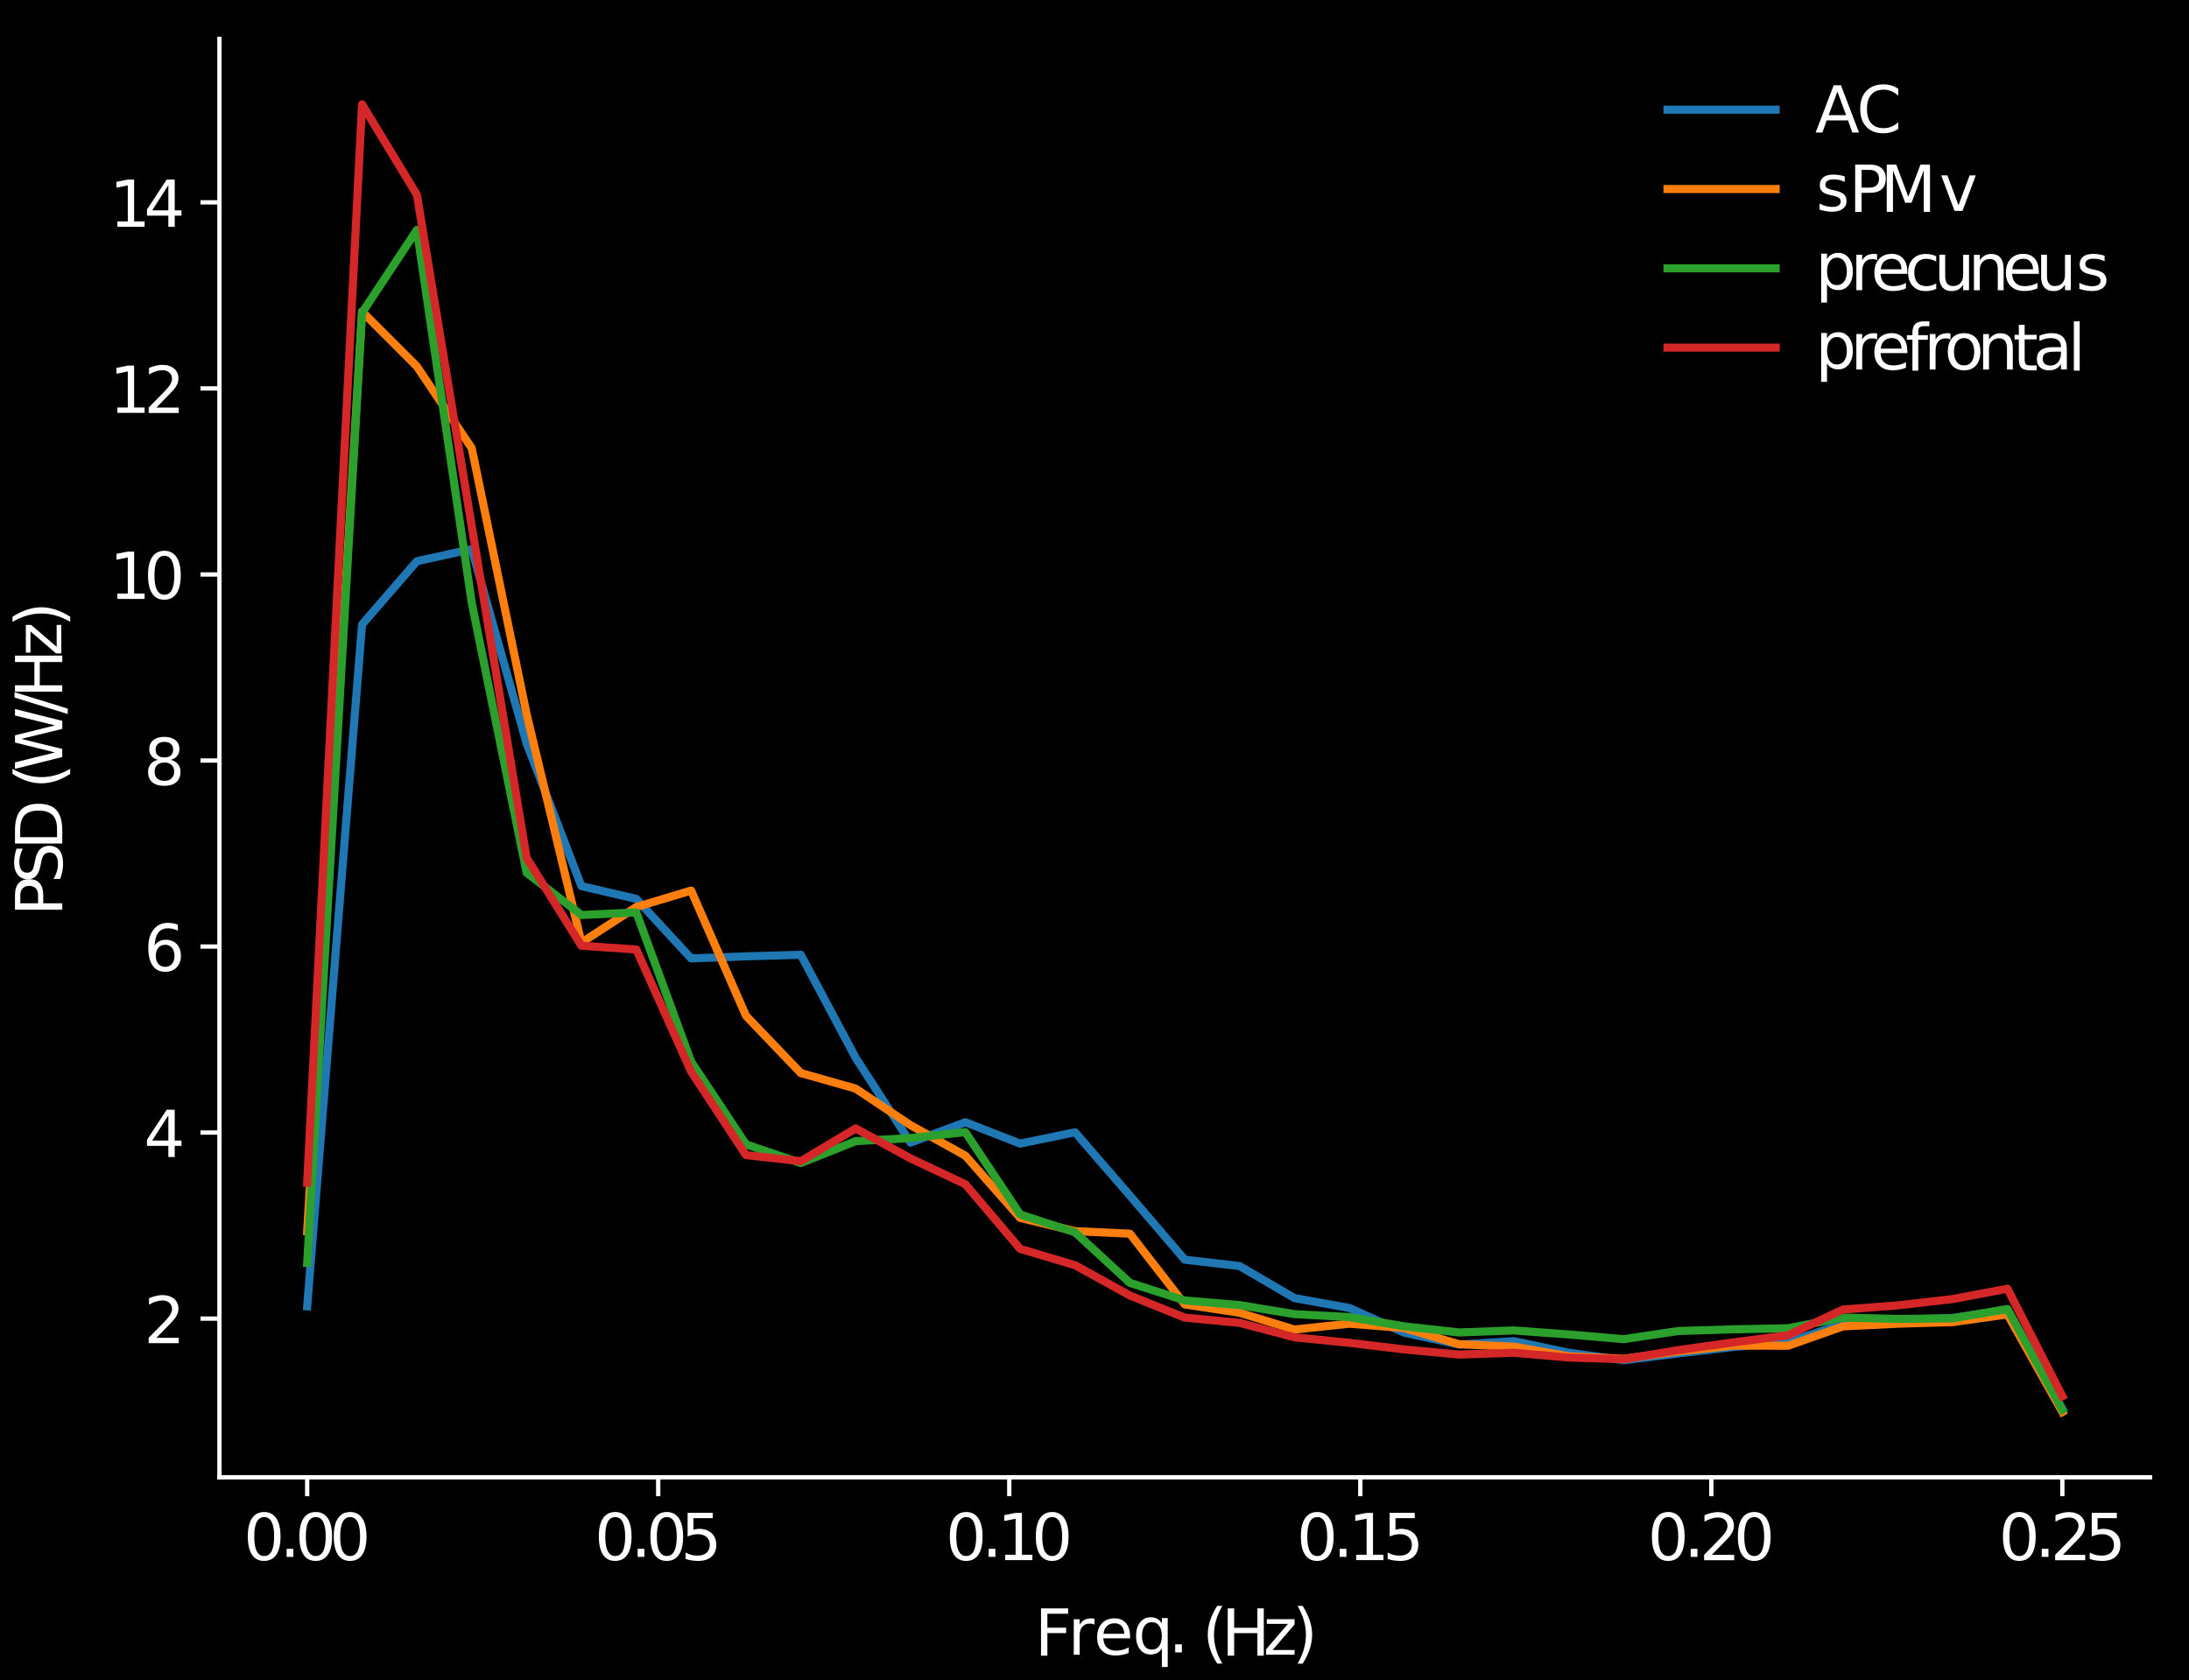 <?xml version="1.0" encoding="UTF-8"?>
<svg xmlns="http://www.w3.org/2000/svg" xmlns:xlink="http://www.w3.org/1999/xlink" version="1.1" viewBox="0 0 404.91 310.86">
  <rect x="0" y="0" width="404.91" height="310.86" fill="#333333" stroke="none"/>
  <defs>
    <style>
      .cls-1 {
        clip-path: url(#clippath);
      }

      .cls-2, .cls-3, .cls-4, .cls-5, .cls-6, .cls-7, .cls-8 {
        fill: none;
      }

      .cls-2, .cls-4, .cls-5, .cls-9, .cls-6, .cls-8 {
        stroke-linecap: square;
      }

      .cls-2, .cls-9 {
        stroke-miterlimit: 10;
      }

      .cls-2, .cls-9, .cls-7 {
        stroke-width: .8px;
      }

      .cls-2, .cls-7 {
        stroke: #fff;
      }

      .cls-3, .cls-10 {
        stroke-width: 0px;
      }

      .cls-4 {
        stroke: #1f77b4;
      }

      .cls-4, .cls-5, .cls-6, .cls-7, .cls-8 {
        stroke-linejoin: round;
      }

      .cls-4, .cls-5, .cls-6, .cls-8 {
        stroke-width: 1.5px;
      }

      .cls-5 {
        stroke: #d62728;
      }

      .cls-11 {
        clip-path: url(#clippath-1);
      }

      .cls-12 {
        clip-path: url(#clippath-3);
      }

      .cls-13 {
        clip-path: url(#clippath-2);
      }

      .cls-9 {
        fill: #000;
        stroke: #000;
      }

      .cls-6 {
        stroke: #ff7f0e;
      }

      .cls-10 {
        fill: #fff;
      }

      .cls-8 {
        stroke: #2ca02c;
      }
    </style>
    <clipPath id="clippath">
      <rect class="cls-3" x="40.59" y="7.2" width="357.12" height="266.11"/>
    </clipPath>
    <clipPath id="clippath-1">
      <rect class="cls-3" x="40.59" y="7.2" width="357.12" height="266.11"/>
    </clipPath>
    <clipPath id="clippath-2">
      <rect class="cls-3" x="40.59" y="7.2" width="357.12" height="266.11"/>
    </clipPath>
    <clipPath id="clippath-3">
      <rect class="cls-3" x="40.59" y="7.2" width="357.12" height="266.11"/>
    </clipPath>
  </defs>
  <g id="Layer_2" data-name="Layer 2">
    <rect class="cls-9" x="-213.89" y="-135.46" width="857" height="629"/>
  </g>
  <g id="Layer_1" data-name="Layer 1">
    <line class="cls-10" x1="56.82" y1="272.96" x2="56.82" y2="277.16"/>
    <line class="cls-7" x1="56.82" y1="273.31" x2="56.82" y2="276.81"/>
    <path class="cls-10" d="M48.87,279.73c.97,0,1.72.4,2.24,1.16.52.78.78,1.91.78,3.37s-.26,2.6-.78,3.37c-.53.77-1.27,1.15-2.26,1.15s-1.73-.38-2.24-1.15-.77-1.9-.77-3.37.25-2.59.77-3.37c.52-.77,1.27-1.16,2.26-1.16ZM48.87,280.67c-.61,0-1.07.3-1.38.9-.31.6-.46,1.5-.46,2.7s.14,2.1.46,2.7c.31.6.77.9,1.38.9s1.07-.3,1.38-.9c.3-.6.46-1.5.46-2.7s-.16-2.1-.46-2.7c-.31-.6-.77-.9-1.38-.9Z"/>
    <rect class="cls-10" x="53.02" y="286.54" width="1.24" height="1.49"/>
    <path class="cls-10" d="M58.41,279.73c.97,0,1.72.4,2.24,1.16.52.78.78,1.91.78,3.37s-.26,2.6-.78,3.37c-.53.77-1.27,1.15-2.26,1.15s-1.73-.38-2.24-1.15-.77-1.9-.77-3.37.25-2.59.77-3.37c.52-.77,1.27-1.16,2.26-1.16ZM58.41,280.67c-.61,0-1.07.3-1.38.9-.31.6-.46,1.5-.46,2.7s.14,2.1.46,2.7c.31.6.77.9,1.38.9s1.07-.3,1.38-.9c.3-.6.46-1.5.46-2.7s-.16-2.1-.46-2.7c-.31-.6-.77-.9-1.38-.9Z"/>
    <path class="cls-10" d="M64.77,279.73c.97,0,1.72.4,2.24,1.16.52.78.78,1.91.78,3.37s-.26,2.6-.78,3.37c-.53.77-1.27,1.15-2.26,1.15s-1.73-.38-2.24-1.15-.77-1.9-.77-3.37.25-2.59.77-3.37c.52-.77,1.27-1.16,2.26-1.16ZM64.77,280.67c-.61,0-1.07.3-1.38.9-.31.6-.46,1.5-.46,2.7s.14,2.1.46,2.7c.31.6.77.9,1.38.9s1.07-.3,1.38-.9c.3-.6.46-1.5.46-2.7s-.16-2.1-.46-2.7c-.31-.6-.77-.9-1.38-.9Z"/>
    <line class="cls-10" x1="121.75" y1="272.96" x2="121.75" y2="277.16"/>
    <line class="cls-7" x1="121.75" y1="273.31" x2="121.75" y2="276.81"/>
    <path class="cls-10" d="M113.8,279.73c.97,0,1.72.4,2.24,1.16.52.78.78,1.91.78,3.37s-.26,2.6-.78,3.37c-.53.77-1.27,1.15-2.26,1.15s-1.73-.38-2.24-1.15-.77-1.9-.77-3.37.25-2.59.77-3.37c.52-.77,1.27-1.16,2.26-1.16ZM113.8,280.67c-.61,0-1.07.3-1.38.9s-.46,1.5-.46,2.7.14,2.1.46,2.7.77.9,1.38.9,1.07-.3,1.38-.9c.3-.6.46-1.5.46-2.7s-.16-2.1-.46-2.7c-.31-.6-.77-.9-1.38-.9Z"/>
    <rect class="cls-10" x="117.95" y="286.54" width="1.24" height="1.49"/>
    <path class="cls-10" d="M123.34,279.73c.97,0,1.72.4,2.24,1.16.52.78.78,1.91.78,3.37s-.26,2.6-.78,3.37c-.53.77-1.27,1.15-2.26,1.15s-1.73-.38-2.24-1.15-.77-1.9-.77-3.37.25-2.59.77-3.37c.52-.77,1.27-1.16,2.26-1.16ZM123.34,280.67c-.61,0-1.07.3-1.38.9s-.46,1.5-.46,2.7.14,2.1.46,2.7.77.9,1.38.9,1.07-.3,1.38-.9c.3-.6.46-1.5.46-2.7s-.16-2.1-.46-2.7c-.31-.6-.77-.9-1.38-.9Z"/>
    <path class="cls-10" d="M127.19,279.87h4.64v1h-3.56v2.15c.17-.06.35-.11.52-.13.17-.02.35-.05.52-.05.97,0,1.74.28,2.32.8.58.54.86,1.26.86,2.17s-.3,1.68-.89,2.2c-.59.52-1.42.77-2.47.77-.37,0-.74-.04-1.13-.08-.38-.06-.77-.14-1.18-.28v-1.19c.35.19.71.34,1.09.43.37.1.77.13,1.19.13.67,0,1.21-.17,1.61-.53.38-.36.59-.84.59-1.45s-.2-1.08-.59-1.44c-.4-.36-.94-.54-1.61-.54-.31,0-.64.04-.95.11-.31.07-.64.18-.96.32v-4.39Z"/>
    <line class="cls-10" x1="186.69" y1="272.96" x2="186.69" y2="277.16"/>
    <line class="cls-7" x1="186.69" y1="273.31" x2="186.69" y2="276.81"/>
    <path class="cls-10" d="M178.73,279.73c.97,0,1.72.4,2.24,1.16.52.78.78,1.91.78,3.37s-.26,2.6-.78,3.37c-.53.77-1.27,1.15-2.26,1.15s-1.73-.38-2.24-1.15c-.52-.77-.77-1.9-.77-3.37s.25-2.59.77-3.37c.52-.77,1.27-1.16,2.26-1.16ZM178.73,280.67c-.61,0-1.07.3-1.38.9s-.46,1.5-.46,2.7.14,2.1.46,2.7.77.9,1.38.9,1.07-.3,1.38-.9c.3-.6.46-1.5.46-2.7s-.16-2.1-.46-2.7c-.31-.6-.77-.9-1.38-.9Z"/>
    <rect class="cls-10" x="182.88" y="286.54" width="1.24" height="1.49"/>
    <polygon class="cls-10" points="185.93 287.64 187.86 287.64 187.86 280.97 185.76 281.39 185.76 280.31 187.85 279.89 189.03 279.89 189.03 287.64 190.97 287.64 190.97 288.63 185.93 288.63 185.93 287.64"/>
    <path class="cls-10" d="M194.63,279.73c.97,0,1.72.4,2.24,1.16.52.78.78,1.91.78,3.37s-.26,2.6-.78,3.37c-.53.77-1.27,1.15-2.26,1.15s-1.73-.38-2.24-1.15c-.52-.77-.77-1.9-.77-3.37s.25-2.59.77-3.37c.52-.77,1.27-1.16,2.26-1.16ZM194.63,280.67c-.61,0-1.07.3-1.38.9s-.46,1.5-.46,2.7.14,2.1.46,2.7.77.9,1.38.9,1.07-.3,1.38-.9c.3-.6.46-1.5.46-2.7s-.16-2.1-.46-2.7c-.31-.6-.77-.9-1.38-.9Z"/>
    <line class="cls-10" x1="251.62" y1="272.96" x2="251.62" y2="277.16"/>
    <line class="cls-7" x1="251.62" y1="273.31" x2="251.62" y2="276.81"/>
    <path class="cls-10" d="M243.66,279.73c.97,0,1.72.4,2.24,1.16.52.78.78,1.91.78,3.37s-.26,2.6-.78,3.37c-.53.77-1.27,1.15-2.26,1.15s-1.73-.38-2.24-1.15c-.52-.77-.77-1.9-.77-3.37s.25-2.59.77-3.37c.52-.77,1.27-1.16,2.26-1.16ZM243.66,280.67c-.61,0-1.07.3-1.38.9s-.46,1.5-.46,2.7.14,2.1.46,2.7.77.9,1.38.9,1.07-.3,1.38-.9c.3-.6.46-1.5.46-2.7s-.16-2.1-.46-2.7c-.31-.6-.77-.9-1.38-.9Z"/>
    <rect class="cls-10" x="247.81" y="286.54" width="1.24" height="1.49"/>
    <polygon class="cls-10" points="250.86 287.64 252.79 287.64 252.79 280.97 250.69 281.39 250.69 280.31 252.78 279.89 253.97 279.89 253.97 287.64 255.9 287.64 255.9 288.63 250.86 288.63 250.86 287.64"/>
    <path class="cls-10" d="M257.05,279.87h4.64v1h-3.56v2.15c.17-.06.35-.11.52-.13.17-.02.35-.05.52-.05.97,0,1.74.28,2.32.8.58.54.86,1.26.86,2.17s-.3,1.68-.89,2.2-1.42.77-2.47.77c-.37,0-.74-.04-1.13-.08-.38-.06-.77-.14-1.18-.28v-1.19c.35.19.71.34,1.09.43.37.1.77.13,1.19.13.67,0,1.21-.17,1.61-.53.38-.36.59-.84.59-1.45s-.2-1.08-.59-1.44c-.4-.36-.94-.54-1.61-.54-.31,0-.64.04-.95.11-.31.07-.64.18-.96.32v-4.39Z"/>
    <line class="cls-10" x1="316.55" y1="272.96" x2="316.55" y2="277.16"/>
    <line class="cls-7" x1="316.55" y1="273.31" x2="316.55" y2="276.81"/>
    <path class="cls-10" d="M308.59,279.73c.97,0,1.72.4,2.24,1.16.52.78.78,1.91.78,3.37s-.26,2.6-.78,3.37c-.53.77-1.27,1.15-2.26,1.15s-1.73-.38-2.24-1.15c-.52-.77-.77-1.9-.77-3.37s.25-2.59.77-3.37c.52-.77,1.27-1.16,2.26-1.16ZM308.59,280.67c-.61,0-1.07.3-1.38.9s-.46,1.5-.46,2.7.14,2.1.46,2.7.77.9,1.38.9,1.07-.3,1.38-.9c.3-.6.46-1.5.46-2.7s-.16-2.1-.46-2.7c-.31-.6-.77-.9-1.38-.9Z"/>
    <rect class="cls-10" x="312.74" y="286.54" width="1.24" height="1.49"/>
    <path class="cls-10" d="M316.65,287.65h4.13v1h-5.56v-1c.44-.46,1.06-1.08,1.84-1.87.77-.78,1.26-1.28,1.46-1.51.38-.42.65-.78.79-1.08.14-.29.23-.59.23-.88,0-.46-.17-.84-.49-1.13-.32-.29-.74-.44-1.27-.44-.37,0-.77.07-1.18.19-.41.13-.85.32-1.32.59v-1.2c.48-.19.92-.34,1.33-.43.41-.1.79-.14,1.14-.14.9,0,1.62.23,2.16.68.54.46.82,1.06.82,1.81,0,.36-.07.71-.2,1.02-.13.32-.37.71-.73,1.14-.1.12-.41.44-.94.98-.53.54-1.26,1.3-2.21,2.27Z"/>
    <path class="cls-10" d="M324.49,279.73c.97,0,1.72.4,2.24,1.16.52.78.78,1.91.78,3.37s-.26,2.6-.78,3.37c-.53.77-1.27,1.15-2.26,1.15s-1.73-.38-2.24-1.15c-.52-.77-.77-1.9-.77-3.37s.25-2.59.77-3.37c.52-.77,1.27-1.16,2.26-1.16ZM324.49,280.67c-.61,0-1.07.3-1.38.9s-.46,1.5-.46,2.7.14,2.1.46,2.7.77.9,1.38.9,1.07-.3,1.38-.9c.3-.6.46-1.5.46-2.7s-.16-2.1-.46-2.7c-.31-.6-.77-.9-1.38-.9Z"/>
    <line class="cls-10" x1="381.48" y1="272.96" x2="381.48" y2="277.16"/>
    <line class="cls-7" x1="381.48" y1="273.31" x2="381.48" y2="276.81"/>
    <path class="cls-10" d="M373.53,279.73c.97,0,1.72.4,2.24,1.16.52.78.78,1.91.78,3.37s-.26,2.6-.78,3.37c-.53.77-1.27,1.15-2.26,1.15s-1.73-.38-2.24-1.15c-.52-.77-.77-1.9-.77-3.37s.25-2.59.77-3.37c.52-.77,1.27-1.16,2.26-1.16ZM373.53,280.67c-.61,0-1.07.3-1.38.9s-.46,1.5-.46,2.7.14,2.1.46,2.7.77.9,1.38.9,1.07-.3,1.38-.9c.3-.6.46-1.5.46-2.7s-.16-2.1-.46-2.7c-.31-.6-.77-.9-1.38-.9Z"/>
    <rect class="cls-10" x="377.67" y="286.54" width="1.24" height="1.49"/>
    <path class="cls-10" d="M381.58,287.65h4.13v1h-5.56v-1c.44-.46,1.06-1.08,1.84-1.87.77-.78,1.26-1.28,1.46-1.51.38-.42.65-.78.79-1.08.14-.29.23-.59.23-.88,0-.46-.17-.84-.49-1.13-.32-.29-.74-.44-1.27-.44-.37,0-.77.07-1.18.19-.41.13-.85.32-1.32.59v-1.2c.48-.19.92-.34,1.33-.43.41-.1.79-.14,1.14-.14.9,0,1.62.23,2.16.68.54.46.82,1.06.82,1.81,0,.36-.07.71-.2,1.02-.13.32-.37.71-.73,1.14-.1.12-.41.44-.94.98-.53.54-1.26,1.3-2.21,2.27Z"/>
    <path class="cls-10" d="M386.92,279.87h4.64v1h-3.56v2.15c.17-.06.35-.11.52-.13.17-.02.35-.05.52-.05.97,0,1.74.28,2.32.8.58.54.86,1.26.86,2.17s-.3,1.68-.89,2.2-1.42.77-2.47.77c-.37,0-.74-.04-1.13-.08-.38-.06-.77-.14-1.18-.28v-1.19c.35.19.71.34,1.09.43.37.1.77.13,1.19.13.67,0,1.21-.17,1.61-.53.38-.36.59-.84.59-1.45s-.2-1.08-.59-1.44c-.4-.36-.94-.54-1.61-.54-.31,0-.64.04-.95.11-.31.07-.64.18-.96.32v-4.39Z"/>
    <polygon class="cls-10" points="192.56 297.56 197.58 297.56 197.58 298.55 193.74 298.55 193.74 301.13 197.21 301.13 197.21 302.13 193.74 302.13 193.74 306.31 192.56 306.31 192.56 297.56"/>
    <path class="cls-10" d="M202.46,300.58c-.12-.07-.25-.12-.4-.16-.14-.02-.3-.05-.47-.05-.61,0-1.08.2-1.4.6-.34.4-.49.96-.49,1.7v3.46h-1.08v-6.56h1.08v1.02c.22-.4.52-.7.88-.89.36-.19.8-.29,1.33-.29.07,0,.16.01.25.01.08.01.18.02.3.05v1.1Z"/>
    <path class="cls-10" d="M207.96,302.26c-.01-.59-.18-1.06-.49-1.42-.32-.35-.76-.53-1.28-.53-.6,0-1.08.18-1.44.52-.36.34-.58.82-.62,1.43h3.84ZM209.04,302.57v.53h-4.96c.05.74.26,1.32.67,1.7.4.38.95.58,1.67.58.41,0,.82-.05,1.2-.14.38-.1.78-.25,1.16-.47v1.02c-.38.17-.78.3-1.19.37-.41.07-.83.12-1.24.12-1.06,0-1.88-.3-2.5-.9-.61-.6-.91-1.43-.91-2.47s.29-1.92.86-2.56c.58-.62,1.37-.95,2.35-.95.89,0,1.58.29,2.1.85.5.58.77,1.34.77,2.32Z"/>
    <path class="cls-10" d="M214.92,304.95c-.23.4-.52.68-.86.86-.35.18-.76.28-1.24.28-.79,0-1.44-.31-1.94-.94-.5-.62-.74-1.46-.74-2.5s.24-1.86.74-2.5c.5-.62,1.15-.95,1.94-.95.48,0,.89.1,1.24.29.35.19.64.48.86.86v-1h1.08v9.05h-1.08v-3.47ZM211.24,302.65c0,.79.16,1.42.48,1.87.32.46.77.67,1.34.67s1.02-.22,1.36-.67c.32-.46.49-1.08.49-1.87s-.17-1.4-.49-1.86c-.34-.46-.78-.68-1.36-.68s-1.02.23-1.34.68c-.32.46-.48,1.07-.48,1.86Z"/>
    <rect class="cls-10" x="217.38" y="304.21" width="1.24" height="1.49"/>
    <path class="cls-10" d="M226.1,297.1c-.53.91-.91,1.8-1.16,2.68-.26.88-.38,1.76-.38,2.66s.12,1.8.38,2.68c.25.89.64,1.76,1.16,2.66h-.94c-.59-.92-1.03-1.81-1.32-2.7-.29-.89-.43-1.76-.43-2.64s.14-1.74.43-2.63c.29-.89.72-1.79,1.32-2.71h.94Z"/>
    <polygon class="cls-10" points="227.1 297.56 228.29 297.56 228.29 301.15 232.58 301.15 232.58 297.56 233.77 297.56 233.77 306.31 232.58 306.31 232.58 302.14 228.29 302.14 228.29 306.31 227.1 306.31 227.1 297.56"/>
    <polygon class="cls-10" points="234.33 299.56 239.46 299.56 239.46 300.54 235.4 305.26 239.46 305.26 239.46 306.12 234.19 306.12 234.19 305.14 238.24 300.42 234.33 300.42 234.33 299.56"/>
    <path class="cls-10" d="M240.02,297.1h.94c.58.92,1.02,1.82,1.31,2.71.29.89.44,1.76.44,2.63s-.16,1.75-.44,2.64c-.29.89-.73,1.78-1.31,2.7h-.94c.52-.9.9-1.78,1.16-2.66.25-.88.38-1.76.38-2.68s-.13-1.79-.38-2.66c-.26-.88-.65-1.76-1.16-2.68Z"/>
    <line class="cls-10" x1="40.94" y1="243.95" x2="36.74" y2="243.95"/>
    <line class="cls-7" x1="40.59" y1="243.95" x2="37.09" y2="243.95"/>
    <path class="cls-10" d="M28.93,247.5h4.13v1h-5.56v-1c.44-.46,1.06-1.08,1.84-1.87.77-.78,1.26-1.28,1.46-1.51.38-.42.65-.78.79-1.08.14-.29.23-.59.23-.88,0-.46-.17-.84-.49-1.13s-.74-.44-1.27-.44c-.37,0-.77.07-1.18.19-.41.13-.85.32-1.32.59v-1.2c.48-.19.92-.34,1.33-.43.41-.1.79-.14,1.14-.14.9,0,1.62.23,2.16.68.54.46.82,1.06.82,1.81,0,.36-.07.71-.2,1.02-.13.32-.37.71-.73,1.14-.1.12-.41.44-.94.98-.53.54-1.26,1.3-2.21,2.27Z"/>
    <line class="cls-10" x1="40.94" y1="209.53" x2="36.74" y2="209.53"/>
    <line class="cls-7" x1="40.59" y1="209.53" x2="37.09" y2="209.53"/>
    <path class="cls-10" d="M30.83,205.31h1.49v5.7h1.25v.98h-1.25v2.06h-1.18v-2.06h-3.95v-1.14l3.64-5.54ZM31.14,206.34l-2.99,4.67h2.99v-4.67Z"/>
    <line class="cls-10" x1="40.94" y1="175.12" x2="36.74" y2="175.12"/>
    <line class="cls-7" x1="40.59" y1="175.12" x2="37.09" y2="175.12"/>
    <path class="cls-10" d="M32.9,171.09v1.08c-.3-.14-.6-.25-.9-.32-.31-.07-.61-.11-.9-.11-.79,0-1.39.26-1.8.79-.41.53-.65,1.33-.7,2.39.23-.34.52-.6.86-.78.35-.18.73-.28,1.15-.28.88,0,1.57.28,2.08.8.5.53.77,1.26.77,2.17s-.28,1.62-.8,2.16c-.53.54-1.24.8-2.11.8-1.01,0-1.79-.38-2.32-1.15-.54-.77-.8-1.9-.8-3.37,0-1.38.32-2.48.98-3.3.65-.82,1.54-1.24,2.64-1.24.29,0,.59.04.9.08.3.06.61.14.95.26ZM30.55,174.79c-.53,0-.95.19-1.26.55s-.47.86-.47,1.49.16,1.14.47,1.5.73.54,1.26.54.95-.18,1.26-.54.47-.86.47-1.5-.16-1.13-.47-1.49-.73-.55-1.26-.55Z"/>
    <line class="cls-10" x1="40.94" y1="140.7" x2="36.74" y2="140.7"/>
    <line class="cls-7" x1="40.59" y1="140.7" x2="37.09" y2="140.7"/>
    <path class="cls-10" d="M28.79,138.69c0,.46.13.82.42,1.07.29.25.68.37,1.2.37s.9-.12,1.19-.37c.29-.25.43-.61.43-1.07s-.14-.8-.43-1.06c-.29-.25-.68-.38-1.19-.38s-.91.13-1.2.38c-.29.25-.42.6-.42,1.06ZM29.22,140.57c-.5-.12-.9-.36-1.19-.71-.29-.35-.42-.77-.42-1.27,0-.7.24-1.25.74-1.66.49-.41,1.18-.61,2.05-.61s1.55.2,2.05.61c.49.41.74.96.74,1.66,0,.5-.14.92-.43,1.27-.29.35-.67.59-1.18.71.56.13,1.01.4,1.33.78.31.38.48.86.48,1.42,0,.85-.26,1.5-.78,1.94-.53.46-1.27.67-2.23.67s-1.7-.22-2.22-.67c-.52-.44-.77-1.09-.77-1.94,0-.55.16-1.03.48-1.42.31-.38.76-.65,1.33-.78ZM30.41,141.07c-.56,0-1.01.16-1.33.46s-.48.71-.48,1.24.16.95.48,1.25.77.44,1.33.44,1-.14,1.32-.46c.32-.3.49-.71.49-1.24s-.17-.94-.48-1.24c-.32-.3-.77-.46-1.33-.46Z"/>
    <line class="cls-10" x1="40.94" y1="106.28" x2="36.74" y2="106.28"/>
    <line class="cls-7" x1="40.59" y1="106.28" x2="37.09" y2="106.28"/>
    <polygon class="cls-10" points="21.71 109.81 23.64 109.81 23.64 103.13 21.54 103.55 21.54 102.47 23.63 102.05 24.81 102.05 24.81 109.81 26.75 109.81 26.75 110.8 21.71 110.8 21.71 109.81"/>
    <path class="cls-10" d="M30.41,101.9c.97,0,1.72.4,2.24,1.16.52.78.78,1.91.78,3.37s-.26,2.6-.78,3.37c-.53.77-1.27,1.15-2.26,1.15s-1.73-.38-2.24-1.15c-.52-.77-.77-1.9-.77-3.37s.25-2.59.77-3.37c.52-.77,1.27-1.16,2.26-1.16ZM30.41,102.83c-.61,0-1.07.3-1.38.9s-.46,1.5-.46,2.7.14,2.1.46,2.7.77.9,1.38.9,1.07-.3,1.38-.9c.3-.6.46-1.5.46-2.7s-.16-2.1-.46-2.7c-.31-.6-.77-.9-1.38-.9Z"/>
    <line class="cls-10" x1="40.94" y1="71.86" x2="36.74" y2="71.86"/>
    <line class="cls-7" x1="40.59" y1="71.86" x2="37.09" y2="71.86"/>
    <polygon class="cls-10" points="21.71 75.39 23.64 75.39 23.64 68.72 21.54 69.14 21.54 68.06 23.63 67.64 24.81 67.64 24.81 75.39 26.75 75.39 26.75 76.38 21.71 76.38 21.71 75.39"/>
    <path class="cls-10" d="M28.93,75.4h4.13v1h-5.56v-1c.44-.46,1.06-1.08,1.84-1.87.77-.78,1.26-1.28,1.46-1.51.38-.42.65-.78.79-1.08.14-.29.23-.59.23-.88,0-.46-.17-.84-.49-1.13s-.74-.44-1.27-.44c-.37,0-.77.07-1.18.19-.41.13-.85.32-1.32.59v-1.2c.48-.19.92-.34,1.33-.43s.79-.14,1.14-.14c.9,0,1.62.23,2.16.68.54.46.82,1.06.82,1.81,0,.36-.07.71-.2,1.02-.13.32-.37.71-.73,1.14-.1.12-.41.44-.94.98s-1.26,1.3-2.21,2.27Z"/>
    <line class="cls-10" x1="40.94" y1="37.44" x2="36.74" y2="37.44"/>
    <line class="cls-7" x1="40.59" y1="37.44" x2="37.09" y2="37.44"/>
    <polygon class="cls-10" points="21.71 40.97 23.64 40.97 23.64 34.3 21.54 34.72 21.54 33.64 23.63 33.22 24.81 33.22 24.81 40.97 26.75 40.97 26.75 41.96 21.71 41.96 21.71 40.97"/>
    <path class="cls-10" d="M30.83,33.22h1.49v5.7h1.25v.98h-1.25v2.06h-1.18v-2.06h-3.95v-1.14l3.64-5.54ZM31.14,34.25l-2.99,4.67h2.99v-4.67Z"/>
    <path class="cls-10" d="M2.77,168.3v-2.68c0-.97.23-1.72.67-2.22s1.09-.76,1.94-.76,1.52.25,1.96.76c.44.5.66,1.25.66,2.22v1.49h3.52v1.19H2.77ZM3.75,167.11h3.29v-1.49c0-.55-.13-.97-.42-1.27-.29-.3-.7-.46-1.22-.46s-.92.16-1.21.46c-.29.3-.43.72-.43,1.27v1.49Z"/>
    <path class="cls-10" d="M3.06,157.01h1.15c-.22.46-.37.88-.48,1.27-.1.41-.16.79-.16,1.15,0,.65.13,1.15.37,1.5.25.35.61.52,1.07.52.38,0,.68-.11.88-.35.2-.23.36-.67.48-1.32l.14-.72c.17-.88.47-1.52.89-1.94.43-.42,1-.64,1.7-.64.85,0,1.49.29,1.92.85.43.58.65,1.4.65,2.5,0,.42-.05.86-.13,1.33-.08.47-.22.95-.41,1.44h-1.22c.28-.48.48-.95.61-1.4.14-.46.2-.91.2-1.37,0-.67-.13-1.19-.4-1.56-.26-.36-.64-.55-1.14-.55-.43,0-.77.13-1.01.4-.24.26-.42.7-.54,1.3l-.14.72c-.17.89-.44,1.52-.83,1.92-.37.4-.89.59-1.56.59-.77,0-1.38-.26-1.82-.82-.44-.54-.67-1.3-.67-2.26,0-.41.04-.82.11-1.25.07-.42.19-.85.34-1.31Z"/>
    <path class="cls-10" d="M2.77,156.06v-2.44c0-1.69.36-2.94,1.06-3.73.71-.79,1.81-1.19,3.31-1.19s2.62.41,3.32,1.2,1.06,2.04,1.06,3.72v2.44H2.77ZM3.75,154.88h6.8v-1.43c0-1.2-.26-2.09-.82-2.65-.55-.55-1.42-.84-2.59-.84s-2.03.29-2.58.84c-.54.56-.82,1.45-.82,2.65v1.43Z"/>
    <path class="cls-10" d="M2.31,142.23c.91.53,1.8.91,2.68,1.16.88.26,1.76.38,2.66.38s1.8-.12,2.68-.38c.89-.25,1.76-.64,2.66-1.16v.94c-.92.59-1.81,1.03-2.7,1.32-.89.29-1.76.43-2.64.43s-1.74-.14-2.63-.43c-.89-.29-1.79-.72-2.71-1.32v-.94Z"/>
    <polygon class="cls-10" points="2.77 142.24 2.77 141.04 10.17 139.21 2.77 137.37 2.77 136.04 10.17 134.2 2.77 132.37 2.77 131.17 11.52 133.36 11.52 134.85 3.93 136.7 11.52 138.56 11.52 140.05 2.77 142.24"/>
    <polygon class="cls-10" points="2.68 129.05 2.68 128.05 12.53 131.1 12.53 132.1 2.68 129.05"/>
    <polygon class="cls-10" points="2.77 127.97 2.77 126.78 6.36 126.78 6.36 122.48 2.77 122.48 2.77 121.29 11.52 121.29 11.52 122.48 7.36 122.48 7.36 126.78 11.52 126.78 11.52 127.97 2.77 127.97"/>
    <polygon class="cls-10" points="4.78 120.74 4.78 115.61 5.76 115.61 10.48 119.67 10.48 115.61 11.34 115.61 11.34 120.88 10.36 120.88 5.64 116.82 5.64 120.74 4.78 120.74"/>
    <path class="cls-10" d="M2.31,115.04v-.94c.92-.58,1.82-1.02,2.71-1.31.89-.29,1.76-.44,2.63-.44s1.75.16,2.64.44c.89.29,1.78.73,2.7,1.31v.94c-.9-.52-1.78-.9-2.66-1.16-.88-.25-1.76-.38-2.68-.38s-1.79.13-2.66.38c-.88.26-1.76.65-2.68,1.16Z"/>
    <g class="cls-1">
      <polyline class="cls-4" points="56.82 241.68 66.97 115.53 77.11 103.83 87.26 101.6 97.41 137.52 107.55 163.94 117.7 166.3 127.84 177.31 137.99 176.93 148.13 176.64 158.28 195.7 168.42 211.39 178.57 207.62 188.71 211.57 198.86 209.48 209.01 221.2 219.15 233.05 229.3 234.23 239.44 240.15 249.59 241.98 259.73 246.54 269.88 248.74 280.02 248.12 290.17 250.26 300.31 251.65 310.46 250.39 320.61 249.19 330.75 248.33 340.9 244.93 351.04 244.19 361.19 243.82 371.33 242.33 381.48 260.65"/>
    </g>
    <g class="cls-11">
      <polyline class="cls-6" points="56.82 227.8 66.97 57.64 77.11 67.79 87.26 82.92 97.41 132.12 107.55 174.38 117.7 167.8 127.84 164.76 137.99 187.93 148.13 198.52 158.28 201.4 168.42 208.16 178.57 213.81 188.71 225.32 198.86 227.77 209.01 228.24 219.15 241.32 229.3 242.87 239.44 245.97 249.59 244.89 259.73 245.69 269.88 248.69 280.02 249.13 290.17 250.93 300.31 251.38 310.46 250.01 320.61 248.94 330.75 248.97 340.9 245.39 351.04 244.89 361.19 244.6 371.33 243.17 381.48 261.22"/>
    </g>
    <g class="cls-13">
      <polyline class="cls-8" points="56.82 233.65 66.97 57.87 77.11 42.54 87.26 111.51 97.41 161.46 107.55 169.28 117.7 168.81 127.84 196.41 137.99 211.71 148.13 215.17 158.28 211.12 168.42 210.55 178.57 209.45 188.71 224.69 198.86 227.99 209.01 237.34 219.15 240.59 229.3 241.45 239.44 243.12 249.59 243.67 259.73 245.38 269.88 246.51 280.02 246.14 290.17 246.88 300.31 247.75 310.46 246.24 320.61 245.93 330.75 245.73 340.9 243.76 351.04 244.01 361.19 243.91 371.33 242.17 381.48 260.81"/>
    </g>
    <g class="cls-12">
      <polyline class="cls-5" points="56.82 218.83 66.97 19.3 77.11 36.02 87.26 97.34 97.41 158.7 107.55 174.97 117.7 175.66 127.84 198.25 137.99 213.7 148.13 214.83 158.28 208.77 168.42 214.31 178.57 219.1 188.71 231.05 198.86 234.07 209.01 239.68 219.15 243.77 229.3 244.74 239.44 247.41 249.59 248.43 259.73 249.65 269.88 250.6 280.02 250.27 290.17 251.15 300.31 251.47 310.46 249.77 320.61 248.35 330.75 247.03 340.9 242.27 351.04 241.5 361.19 240.33 371.33 238.42 381.48 258.31"/>
    </g>
    <line class="cls-2" x1="40.59" y1="273.31" x2="40.59" y2="7.2"/>
    <line class="cls-2" x1="40.59" y1="273.31" x2="397.71" y2="273.31"/>
    <polyline class="cls-4" points="308.45 20.29 318.45 20.29 328.45 20.29"/>
    <path class="cls-10" d="M339.19,15.77h1.34l3.34,8.75h-1.24l-.79-2.24h-3.95l-.79,2.24h-1.25l3.34-8.75ZM339.87,16.94l-1.61,4.36h3.22l-1.61-4.36Z"/>
    <path class="cls-10" d="M351.14,16.45v1.25c-.41-.36-.83-.64-1.28-.83-.46-.18-.92-.28-1.43-.28-1.01,0-1.78.31-2.3.92s-.79,1.49-.79,2.64.26,2.04.79,2.65c.53.61,1.3.91,2.3.91.5,0,.97-.08,1.43-.28.46-.18.88-.46,1.28-.83v1.24c-.42.29-.86.49-1.32.62-.46.13-.95.2-1.46.2-1.32,0-2.36-.4-3.13-1.2-.77-.8-1.14-1.91-1.14-3.32s.37-2.51,1.14-3.32c.77-.8,1.81-1.21,3.13-1.21.53,0,1.02.07,1.48.2.46.14.9.35,1.31.62Z"/>
    <polyline class="cls-6" points="308.45 34.97 318.45 34.97 328.45 34.97"/>
    <path class="cls-10" d="M341.23,32.64v1.02c-.31-.14-.62-.26-.95-.35-.34-.07-.67-.12-1.02-.12-.54,0-.95.08-1.21.25-.26.17-.4.41-.4.73,0,.25.1.44.29.59s.58.29,1.15.41l.37.08c.77.17,1.31.41,1.63.7.31.3.48.72.48,1.25,0,.61-.24,1.09-.72,1.44-.48.36-1.15.53-1.99.53-.36,0-.72-.04-1.1-.1-.38-.06-.78-.16-1.2-.3v-1.12c.4.22.79.37,1.18.47.38.11.77.16,1.15.16.5,0,.9-.08,1.18-.25.26-.17.41-.42.41-.74,0-.29-.11-.52-.3-.67-.19-.16-.62-.31-1.3-.46l-.37-.08c-.67-.14-1.16-.36-1.45-.65-.3-.29-.44-.68-.44-1.2,0-.61.22-1.09.65-1.43.43-.34,1.06-.5,1.87-.5.4,0,.77.04,1.13.1.35.06.67.14.97.25Z"/>
    <path class="cls-10" d="M343.16,30.45h2.68c.97,0,1.72.23,2.22.67.5.44.76,1.09.76,1.94s-.25,1.52-.76,1.96c-.5.44-1.25.66-2.22.66h-1.49v3.52h-1.19v-8.75ZM344.35,31.42v3.29h1.49c.55,0,.97-.13,1.27-.42s.46-.7.46-1.22-.16-.92-.46-1.21-.72-.43-1.27-.43h-1.49Z"/>
    <polygon class="cls-10" points="349 30.45 350.76 30.45 352.99 36.4 355.24 30.45 357 30.45 357 39.19 355.85 39.19 355.85 31.51 353.59 37.51 352.41 37.51 350.15 31.51 350.15 39.19 349 39.19 349 30.45"/>
    <polygon class="cls-10" points="359.08 32.45 360.22 32.45 362.27 37.96 364.33 32.45 365.47 32.45 363.01 39.01 361.54 39.01 359.08 32.45"/>
    <polyline class="cls-8" points="308.45 49.64 318.45 49.64 328.45 49.64"/>
    <path class="cls-10" d="M341.62,50.21c0-.79-.17-1.4-.49-1.86-.34-.46-.78-.68-1.34-.68s-1.02.23-1.34.68c-.34.46-.49,1.07-.49,1.86s.16,1.42.49,1.87c.32.46.77.67,1.34.67s1.01-.22,1.34-.67c.32-.46.49-1.08.49-1.87ZM337.95,52.51v3.47h-1.08v-9.05h1.08v1c.22-.38.5-.67.85-.86.35-.19.77-.29,1.25-.29.79,0,1.44.32,1.94.95.49.64.74,1.46.74,2.5s-.25,1.87-.74,2.5c-.5.62-1.15.94-1.94.94-.48,0-.9-.1-1.25-.28-.35-.18-.64-.47-.85-.86Z"/>
    <path class="cls-10" d="M347.22,48.14c-.12-.07-.25-.12-.4-.16-.14-.02-.3-.05-.47-.05-.61,0-1.08.2-1.4.6-.34.4-.49.96-.49,1.7v3.46h-1.08v-6.56h1.08v1.02c.22-.4.52-.7.88-.89.36-.19.8-.29,1.33-.29.07,0,.16.01.25.01.08.01.18.02.3.05v1.1Z"/>
    <path class="cls-10" d="M351.73,49.82c-.01-.59-.18-1.06-.49-1.42-.32-.35-.76-.53-1.28-.53-.6,0-1.08.18-1.44.52-.36.34-.58.82-.62,1.43h3.84ZM352.81,50.13v.53h-4.96c.05.74.26,1.32.67,1.7.4.38.95.58,1.67.58.41,0,.82-.05,1.2-.14.38-.1.78-.25,1.16-.47v1.02c-.38.17-.78.3-1.19.37-.41.07-.83.12-1.24.12-1.06,0-1.88-.3-2.5-.9s-.91-1.43-.91-2.47.29-1.92.86-2.56c.58-.62,1.37-.95,2.35-.95.89,0,1.58.29,2.1.85.5.58.77,1.34.77,2.32Z"/>
    <path class="cls-10" d="M358.15,47.37v1.01c-.31-.17-.61-.29-.92-.37-.31-.08-.61-.13-.92-.13-.7,0-1.25.23-1.63.67-.38.44-.58,1.07-.58,1.86s.19,1.43.58,1.87c.38.44.94.66,1.63.66.31,0,.61-.04.92-.12.31-.08.61-.22.92-.38v1c-.31.14-.62.25-.94.31-.32.06-.67.1-1.03.1-.98,0-1.78-.3-2.35-.92-.59-.61-.88-1.45-.88-2.51s.29-1.91.88-2.52c.59-.61,1.39-.92,2.42-.92.34,0,.66.04.97.11.31.07.62.17.92.3Z"/>
    <path class="cls-10" d="M361.44,46.96h0ZM358.73,51.09v-3.97h1.08v3.94c0,.62.12,1.08.36,1.39.24.31.6.47,1.09.47.58,0,1.04-.18,1.38-.55.34-.37.5-.88.5-1.52v-3.72h1.08v6.56h-1.08v-1.01c-.26.41-.58.7-.91.89-.35.18-.74.28-1.2.28-.76,0-1.33-.23-1.72-.7-.4-.46-.59-1.14-.59-2.05Z"/>
    <path class="cls-10" d="M370.62,49.74v3.96h-1.08v-3.92c0-.62-.13-1.08-.37-1.39-.24-.31-.6-.47-1.08-.47-.59,0-1.04.19-1.38.56s-.5.88-.5,1.51v3.71h-1.08v-6.56h1.08v1.02c.25-.38.55-.68.91-.88.35-.19.76-.3,1.21-.3.74,0,1.32.24,1.7.71.38.47.59,1.15.59,2.05Z"/>
    <path class="cls-10" d="M376.06,49.82c-.01-.59-.18-1.06-.49-1.42-.32-.35-.76-.53-1.28-.53-.6,0-1.08.18-1.44.52-.36.34-.58.82-.62,1.43h3.84ZM377.14,50.13v.53h-4.96c.05.74.26,1.32.67,1.7.4.38.95.58,1.67.58.41,0,.82-.05,1.2-.14.38-.1.78-.25,1.16-.47v1.02c-.38.17-.78.3-1.19.37-.41.07-.83.12-1.24.12-1.06,0-1.88-.3-2.5-.9s-.91-1.43-.91-2.47.29-1.92.86-2.56c.58-.62,1.37-.95,2.35-.95.89,0,1.58.29,2.1.85.5.58.77,1.34.77,2.32Z"/>
    <path class="cls-10" d="M380.27,46.96h0ZM377.56,51.09v-3.97h1.08v3.94c0,.62.12,1.08.36,1.39.24.31.6.47,1.09.47.58,0,1.04-.18,1.38-.55.34-.37.5-.88.5-1.52v-3.72h1.08v6.56h-1.08v-1.01c-.26.41-.58.7-.91.89-.35.18-.74.28-1.2.28-.76,0-1.33-.23-1.72-.7-.4-.46-.59-1.14-.59-2.05Z"/>
    <path class="cls-10" d="M389.3,47.31v1.02c-.31-.14-.62-.26-.95-.35-.34-.07-.67-.12-1.02-.12-.54,0-.95.08-1.21.25-.26.17-.4.41-.4.73,0,.25.1.44.29.59s.58.29,1.15.41l.37.08c.77.17,1.31.41,1.63.7.31.3.48.72.48,1.25,0,.61-.24,1.09-.72,1.44-.48.36-1.15.53-1.99.53-.36,0-.72-.04-1.1-.1-.38-.06-.78-.16-1.2-.3v-1.12c.4.22.79.37,1.18.47.38.11.77.16,1.15.16.5,0,.9-.08,1.18-.25.26-.17.41-.42.41-.74,0-.29-.11-.52-.3-.67-.19-.16-.62-.31-1.3-.46l-.37-.08c-.67-.14-1.16-.36-1.45-.65-.3-.29-.44-.68-.44-1.2,0-.61.22-1.09.65-1.43.43-.34,1.06-.5,1.87-.5.4,0,.77.04,1.13.1.35.06.67.14.97.25Z"/>
    <polyline class="cls-5" points="308.45 64.31 318.45 64.31 328.45 64.31"/>
    <path class="cls-10" d="M341.62,64.89c0-.79-.17-1.4-.49-1.86-.34-.46-.78-.68-1.34-.68s-1.02.23-1.34.68c-.34.46-.49,1.07-.49,1.86s.16,1.42.49,1.87c.32.46.77.67,1.34.67s1.01-.22,1.34-.67c.32-.46.49-1.08.49-1.87ZM337.95,67.18v3.47h-1.08v-9.05h1.08v1c.22-.38.5-.67.85-.86.35-.19.77-.29,1.25-.29.79,0,1.44.32,1.94.95.49.64.74,1.46.74,2.5s-.25,1.87-.74,2.5c-.5.62-1.15.94-1.94.94-.48,0-.9-.1-1.25-.28-.35-.18-.64-.47-.85-.86Z"/>
    <path class="cls-10" d="M347.22,62.81c-.12-.07-.25-.12-.4-.16-.14-.02-.3-.05-.47-.05-.61,0-1.08.2-1.4.6-.34.4-.49.96-.49,1.7v3.46h-1.08v-6.56h1.08v1.02c.22-.4.52-.7.88-.89.36-.19.8-.29,1.33-.29.07,0,.16.01.25.01.08.01.18.02.3.05v1.1Z"/>
    <path class="cls-10" d="M351.73,64.49c-.01-.59-.18-1.06-.49-1.42-.32-.35-.76-.53-1.28-.53-.6,0-1.08.18-1.44.52-.36.34-.58.82-.62,1.43h3.84ZM352.81,64.8v.53h-4.96c.05.74.26,1.32.67,1.7.4.38.95.58,1.67.58.41,0,.82-.05,1.2-.14s.78-.25,1.16-.47v1.02c-.38.17-.78.3-1.19.37-.41.07-.83.12-1.24.12-1.06,0-1.88-.3-2.5-.9s-.91-1.43-.91-2.47.29-1.92.86-2.56c.58-.62,1.37-.95,2.35-.95.89,0,1.58.29,2.1.85.5.58.77,1.34.77,2.32Z"/>
    <path class="cls-10" d="M356.89,59.45v.9h-1.03c-.38,0-.66.08-.8.24-.16.16-.23.43-.23.84v.58h1.78v.84h-1.78v5.72h-1.08v-5.72h-1.03v-.84h1.03v-.46c0-.72.17-1.26.5-1.6.34-.34.88-.5,1.62-.5h1.02Z"/>
    <path class="cls-10" d="M360.79,62.81c-.12-.07-.25-.12-.4-.16-.14-.02-.3-.05-.47-.05-.61,0-1.08.2-1.4.6-.34.4-.49.96-.49,1.7v3.46h-1.08v-6.56h1.08v1.02c.22-.4.52-.7.88-.89.36-.19.8-.29,1.33-.29.07,0,.16.01.25.01.08.01.18.02.3.05v1.1Z"/>
    <path class="cls-10" d="M363.31,61.64c.94,0,1.67.31,2.21.91.53.61.8,1.45.8,2.53s-.28,1.92-.8,2.52c-.54.61-1.27.91-2.21.91s-1.69-.3-2.22-.91c-.53-.6-.79-1.44-.79-2.52s.26-1.92.79-2.53c.53-.6,1.27-.91,2.22-.91ZM363.31,62.55c-.58,0-1.03.23-1.37.68-.34.46-.5,1.07-.5,1.85s.16,1.4.49,1.86c.34.46.79.67,1.38.67s1.03-.22,1.37-.67c.34-.46.5-1.07.5-1.86s-.17-1.39-.5-1.85c-.34-.46-.79-.68-1.37-.68Z"/>
    <path class="cls-10" d="M372.32,64.41v3.96h-1.08v-3.92c0-.62-.13-1.08-.37-1.39-.24-.31-.6-.47-1.08-.47-.59,0-1.04.19-1.38.56-.34.37-.5.88-.5,1.51v3.71h-1.08v-6.56h1.08v1.02c.25-.38.55-.68.91-.88.35-.19.76-.3,1.21-.3.74,0,1.32.24,1.7.71s.59,1.15.59,2.05Z"/>
    <path class="cls-10" d="M374.51,60.09v1.86h2.22v.84h-2.22v3.56c0,.54.07.89.22,1.03.14.16.44.23.9.23h1.1v.9h-1.1c-.84,0-1.42-.16-1.73-.47-.31-.31-.47-.88-.47-1.69v-3.56h-.79v-.84h.79v-1.86h1.08Z"/>
    <path class="cls-10" d="M382.31,64.61v3.74h-1.08v-1c-.25.41-.56.7-.92.88-.36.18-.82.28-1.34.28-.67,0-1.21-.18-1.61-.55-.4-.37-.59-.88-.59-1.51,0-.73.24-1.28.74-1.67.49-.37,1.22-.56,2.21-.56h1.51v-.11c0-.49-.17-.88-.49-1.15-.32-.26-.78-.41-1.37-.41-.38,0-.74.05-1.1.14-.36.1-.7.23-1.02.4v-1c.38-.14.77-.26,1.14-.34s.73-.12,1.09-.12c.95,0,1.66.25,2.12.74.47.49.71,1.24.71,2.23ZM380.16,65.06c-.88,0-1.48.11-1.81.3-.34.2-.5.54-.5,1.02,0,.38.12.7.37.91.25.23.6.34,1.03.34.6,0,1.08-.2,1.44-.64.36-.42.54-.98.54-1.69v-.24h-1.07Z"/>
    <rect class="cls-10" x="383.61" y="59.45" width="1.08" height="9.12"/>
  </g>
</svg>